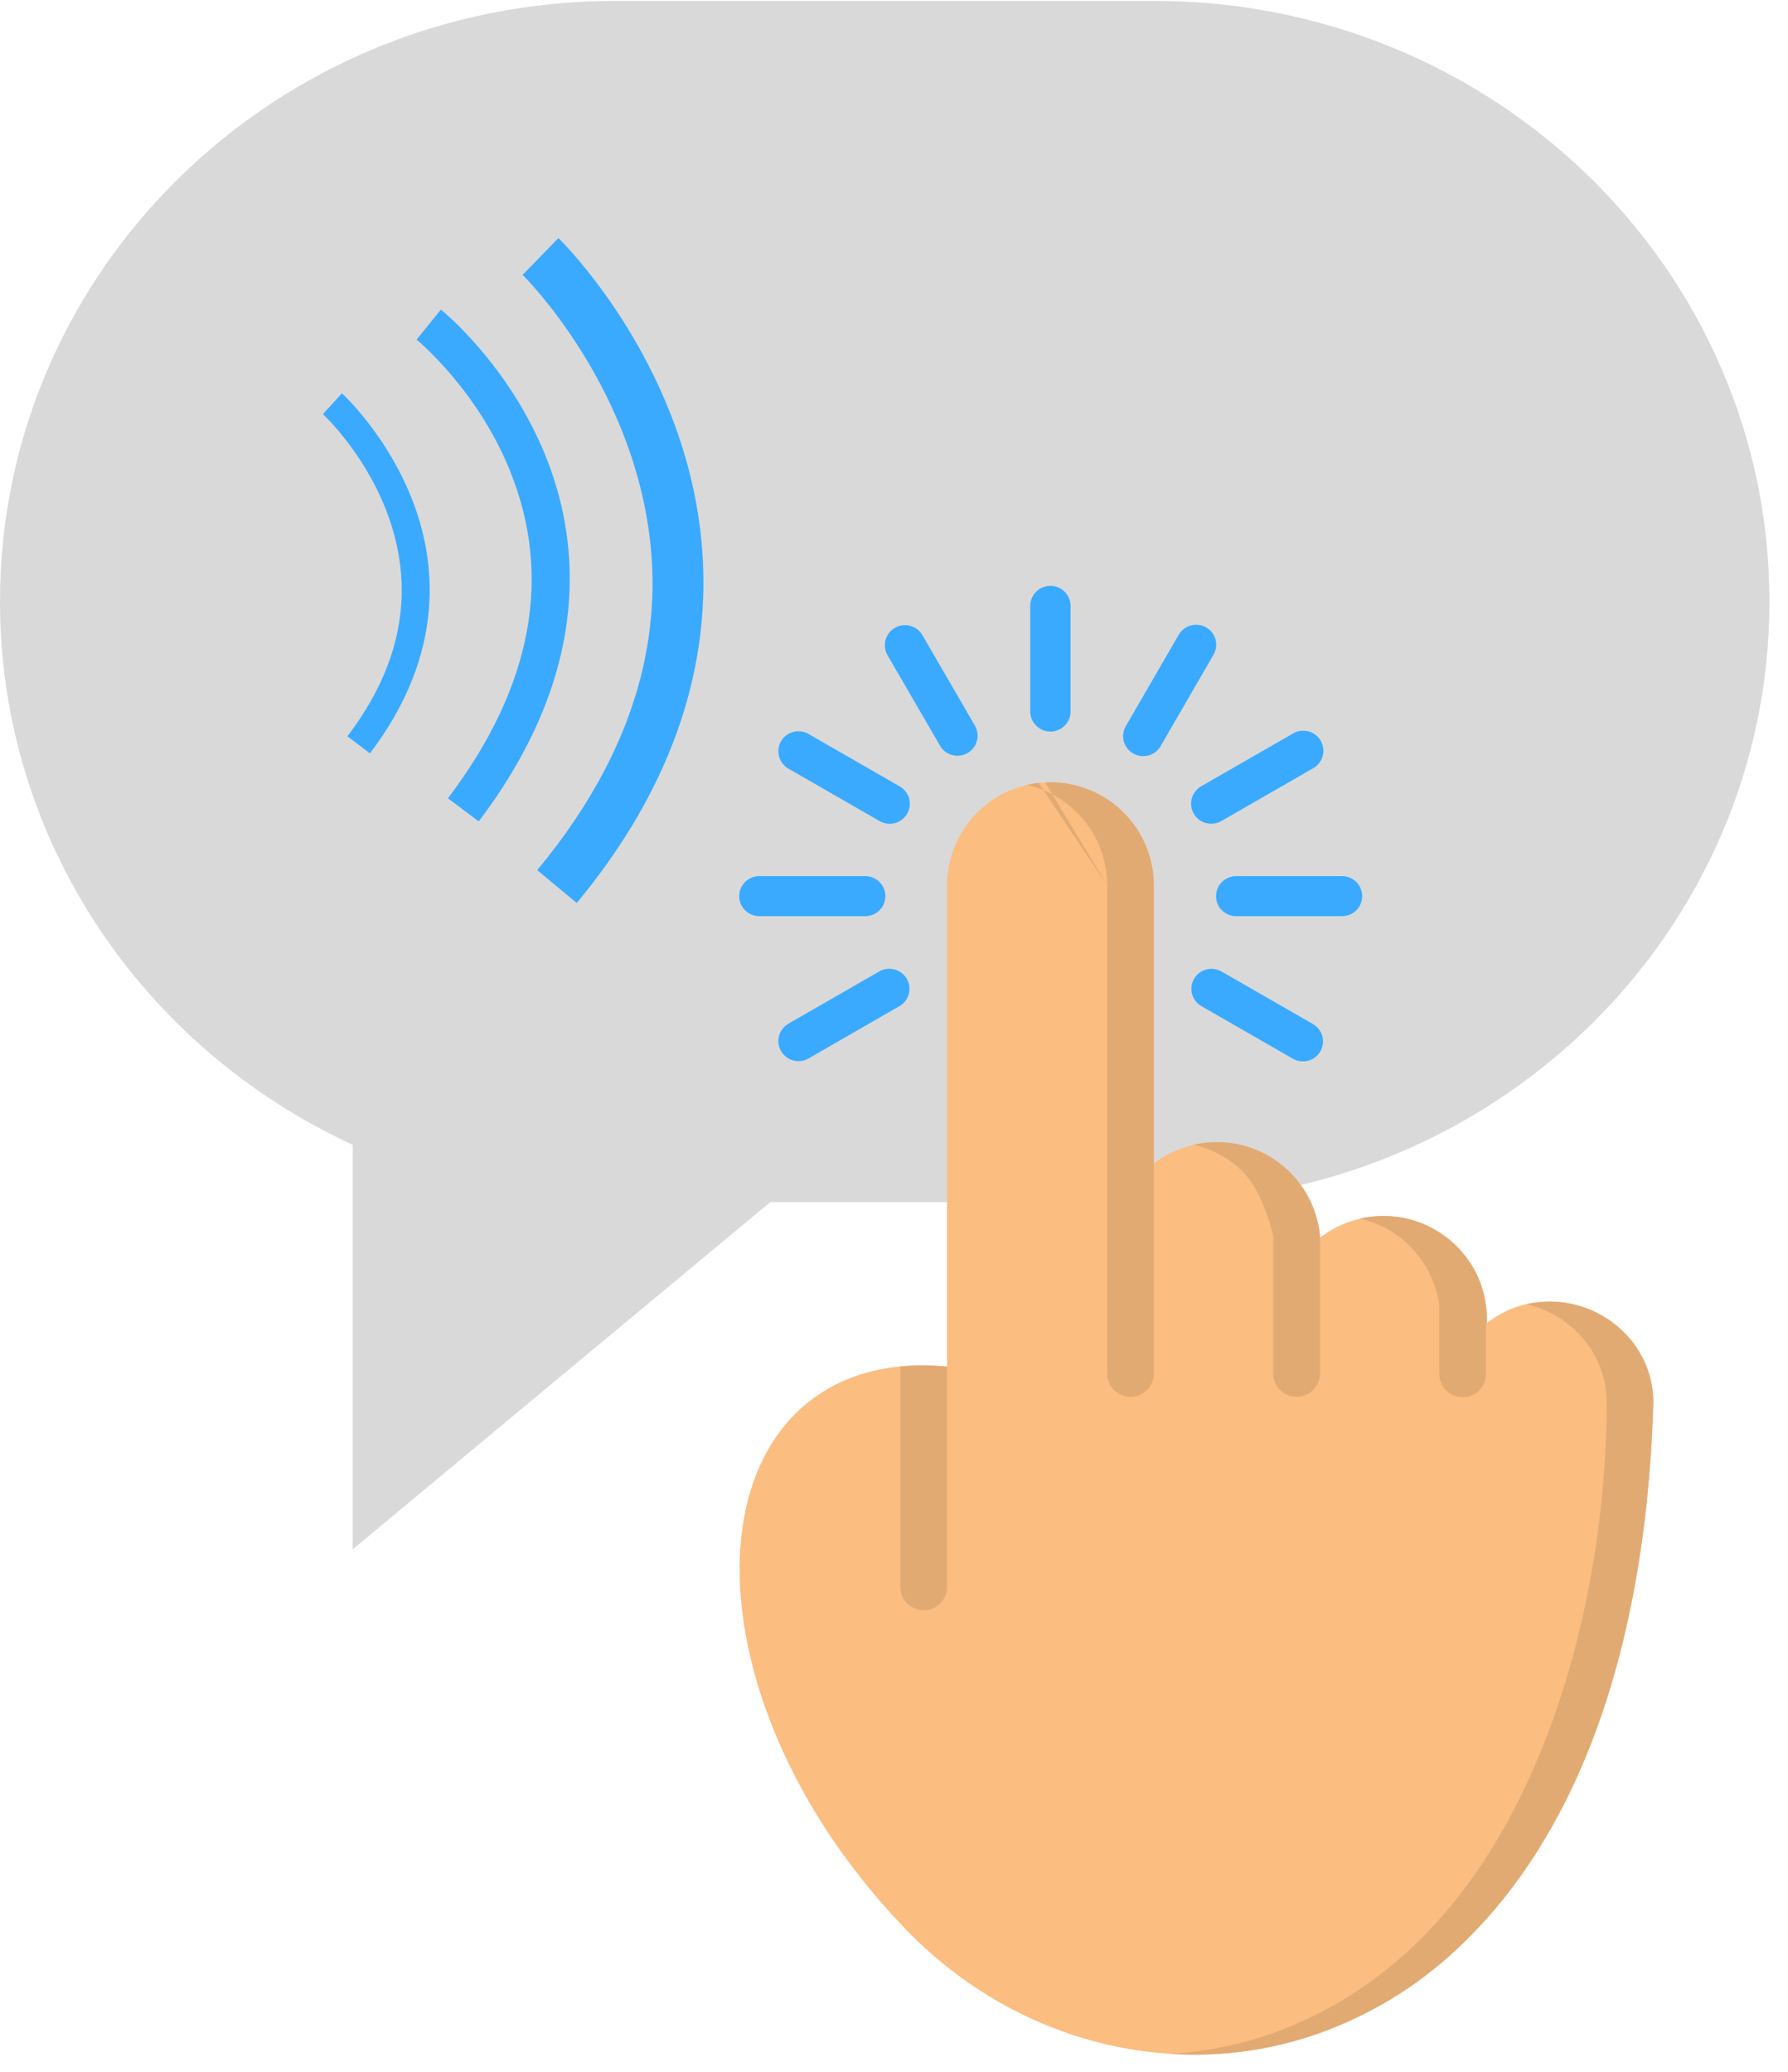 <svg xmlns="http://www.w3.org/2000/svg" xmlns:xlink="http://www.w3.org/1999/xlink" width="151" zoomAndPan="magnify" viewBox="0 0 113.25 131.25" height="175" preserveAspectRatio="xMidYMid meet" version="1.0"><defs><clipPath id="1cb78a26be"><path d="M 0 0.059 L 112.238 0.059 L 112.238 98.125 L 0 98.125 Z M 0 0.059 " clip-rule="nonzero"/></clipPath><clipPath id="3278d069e1"><path d="M 73.129 0.059 L 38.941 0.059 C 17.434 0.059 0 17.09 0 38.098 C 0 53.305 9.141 66.426 22.344 72.512 L 22.344 98.125 L 48.789 76.137 L 73.129 76.137 C 94.641 76.137 112.074 59.105 112.074 38.098 C 112.074 17.09 94.641 0.059 73.129 0.059 Z M 73.129 0.059 " clip-rule="nonzero"/></clipPath><clipPath id="69e76f8464"><path d="M 46.594 49 L 104.711 49 L 104.711 130.23 L 46.594 130.23 Z M 46.594 49 " clip-rule="nonzero"/></clipPath><clipPath id="ac60cd8abd"><path d="M 46.594 37.098 L 87 37.098 L 87 68 L 46.594 68 Z M 46.594 37.098 " clip-rule="nonzero"/></clipPath><clipPath id="09f6a9df66"><path d="M 74 82 L 104.711 82 L 104.711 130.23 L 74 130.23 Z M 74 82 " clip-rule="nonzero"/></clipPath><clipPath id="f4e340c79e"><path d="M 20 15 L 45 15 L 45 58 L 20 58 Z M 20 15 " clip-rule="nonzero"/></clipPath><clipPath id="cace254c2e"><path d="M 20.109 15.508 L 45.426 14.695 L 46.793 57.141 L 21.473 57.957 Z M 20.109 15.508 " clip-rule="nonzero"/></clipPath><clipPath id="dc47d73540"><path d="M 20.109 15.508 L 45.426 14.695 L 46.793 57.141 L 21.473 57.957 Z M 20.109 15.508 " clip-rule="nonzero"/></clipPath></defs><g clip-path="url(#1cb78a26be)"><g clip-path="url(#3278d069e1)"><path fill="#d9d9d9" d="M 0 0.059 L 112.238 0.059 L 112.238 98.125 L 0 98.125 Z M 0 0.059 " fill-opacity="1" fill-rule="nonzero"/></g></g><g clip-path="url(#69e76f8464)"><path fill="#fbbd80" d="M 59.984 86.562 L 59.984 56.07 C 59.984 55.641 60.027 55.215 60.113 54.797 C 60.195 54.375 60.32 53.969 60.484 53.574 C 60.648 53.176 60.852 52.801 61.09 52.445 C 61.328 52.09 61.602 51.758 61.902 51.457 C 62.207 51.152 62.539 50.883 62.895 50.645 C 63.254 50.406 63.633 50.207 64.027 50.043 C 64.426 49.879 64.836 49.754 65.258 49.672 C 65.68 49.586 66.105 49.547 66.535 49.547 C 66.965 49.547 67.391 49.586 67.812 49.672 C 68.234 49.754 68.645 49.879 69.039 50.043 C 69.438 50.207 69.816 50.406 70.172 50.645 C 70.531 50.883 70.863 51.152 71.164 51.457 C 71.469 51.758 71.742 52.09 71.98 52.445 C 72.219 52.801 72.422 53.176 72.586 53.574 C 72.75 53.969 72.875 54.375 72.957 54.797 C 73.043 55.215 73.082 55.641 73.082 56.07 L 73.082 73.695 C 73.551 73.336 74.062 73.047 74.609 72.824 C 75.156 72.602 75.723 72.457 76.312 72.391 C 76.898 72.32 77.484 72.332 78.07 72.422 C 78.652 72.508 79.215 72.676 79.754 72.914 C 80.293 73.156 80.793 73.465 81.246 73.84 C 81.703 74.215 82.102 74.641 82.441 75.125 C 82.781 75.605 83.051 76.125 83.246 76.68 C 83.445 77.234 83.566 77.805 83.613 78.391 C 84.094 78.02 84.621 77.719 85.188 77.488 C 85.758 77.262 86.348 77.117 86.953 77.055 C 87.562 76.992 88.172 77.016 88.773 77.121 C 89.375 77.227 89.953 77.414 90.504 77.684 C 91.051 77.953 91.555 78.289 92.008 78.699 C 92.465 79.105 92.855 79.57 93.18 80.086 C 93.504 80.605 93.75 81.156 93.918 81.742 C 94.086 82.328 94.172 82.93 94.172 83.539 L 94.172 83.801 C 95.348 82.891 96.68 82.438 98.168 82.434 C 98.191 82.434 98.215 82.441 98.375 82.445 C 99.211 82.473 100.016 82.648 100.781 82.98 C 101.551 83.309 102.234 83.77 102.828 84.355 C 103.43 84.941 103.895 85.621 104.223 86.391 C 104.551 87.164 104.715 87.969 104.719 88.809 C 104.719 88.832 104.719 88.844 104.715 89.004 C 104.188 105.625 99.332 116.625 92.723 123.023 C 90.25 125.449 87.402 127.289 84.172 128.551 C 81.184 129.699 78.094 130.223 74.895 130.121 C 68.449 129.918 62.195 127.137 57.531 122.359 C 51.535 116.219 48.113 109.164 47.141 102.992 C 46.602 99.598 46.809 96.449 47.73 93.84 C 48.691 91.113 50.426 88.973 52.902 87.711 C 54.84 86.723 57.203 86.289 59.984 86.562 Z M 59.984 86.562 " fill-opacity="1" fill-rule="nonzero"/></g><g clip-path="url(#ac60cd8abd)"><path fill="#39aaff" d="M 65.254 38.375 C 65.254 38.207 65.289 38.047 65.352 37.891 C 65.418 37.734 65.508 37.598 65.629 37.477 C 65.75 37.359 65.887 37.266 66.043 37.199 C 66.199 37.137 66.363 37.105 66.531 37.105 C 66.703 37.105 66.863 37.137 67.02 37.199 C 67.176 37.266 67.316 37.359 67.434 37.477 C 67.555 37.598 67.648 37.734 67.711 37.891 C 67.777 38.047 67.809 38.207 67.809 38.375 L 67.809 45.062 C 67.809 45.23 67.777 45.395 67.711 45.551 C 67.648 45.707 67.555 45.844 67.434 45.961 C 67.316 46.082 67.176 46.172 67.02 46.238 C 66.863 46.301 66.703 46.336 66.531 46.336 C 66.363 46.336 66.199 46.301 66.043 46.238 C 65.887 46.172 65.75 46.082 65.629 45.961 C 65.508 45.844 65.418 45.707 65.352 45.551 C 65.289 45.395 65.254 45.23 65.254 45.062 Z M 56.199 41.473 C 56.121 41.328 56.074 41.172 56.055 41.008 C 56.035 40.844 56.047 40.68 56.094 40.52 C 56.141 40.363 56.211 40.219 56.312 40.086 C 56.418 39.957 56.539 39.848 56.684 39.766 C 56.828 39.684 56.98 39.629 57.145 39.609 C 57.309 39.586 57.473 39.594 57.633 39.633 C 57.793 39.676 57.941 39.742 58.078 39.84 C 58.211 39.941 58.32 40.059 58.406 40.199 L 61.766 45.988 C 61.844 46.137 61.891 46.289 61.91 46.453 C 61.93 46.617 61.914 46.781 61.871 46.941 C 61.824 47.098 61.754 47.246 61.652 47.375 C 61.547 47.508 61.426 47.613 61.281 47.695 C 61.137 47.777 60.984 47.832 60.82 47.855 C 60.656 47.879 60.492 47.867 60.332 47.828 C 60.168 47.785 60.023 47.719 59.887 47.621 C 59.754 47.523 59.645 47.402 59.559 47.262 Z M 49.914 48.668 C 49.77 48.582 49.652 48.473 49.551 48.34 C 49.453 48.207 49.383 48.059 49.34 47.898 C 49.301 47.738 49.289 47.578 49.312 47.414 C 49.336 47.25 49.387 47.098 49.469 46.953 C 49.555 46.809 49.66 46.688 49.789 46.586 C 49.922 46.484 50.066 46.41 50.227 46.363 C 50.387 46.32 50.547 46.305 50.715 46.324 C 50.879 46.34 51.035 46.391 51.18 46.469 L 56.992 49.812 C 57.137 49.895 57.262 50.004 57.363 50.137 C 57.465 50.27 57.539 50.418 57.582 50.578 C 57.625 50.742 57.637 50.906 57.613 51.07 C 57.594 51.238 57.539 51.395 57.457 51.539 C 57.371 51.684 57.266 51.809 57.133 51.91 C 57 52.012 56.852 52.086 56.688 52.133 C 56.527 52.176 56.363 52.188 56.195 52.168 C 56.027 52.145 55.871 52.094 55.727 52.012 Z M 48.078 58.027 C 47.91 58.023 47.75 57.992 47.594 57.926 C 47.441 57.859 47.305 57.77 47.188 57.648 C 47.07 57.531 46.98 57.395 46.914 57.242 C 46.852 57.086 46.82 56.926 46.82 56.758 C 46.82 56.594 46.852 56.434 46.914 56.277 C 46.98 56.125 47.07 55.988 47.188 55.867 C 47.305 55.75 47.441 55.656 47.594 55.594 C 47.75 55.527 47.91 55.492 48.078 55.492 L 54.789 55.492 C 54.961 55.488 55.125 55.52 55.281 55.586 C 55.438 55.648 55.578 55.738 55.699 55.859 C 55.82 55.977 55.914 56.113 55.98 56.27 C 56.043 56.426 56.078 56.59 56.078 56.758 C 56.078 56.93 56.043 57.09 55.98 57.246 C 55.914 57.402 55.82 57.543 55.699 57.66 C 55.578 57.781 55.438 57.871 55.281 57.934 C 55.125 57.996 54.961 58.027 54.789 58.027 Z M 51.184 67.055 C 51.039 67.133 50.883 67.184 50.719 67.203 C 50.555 67.219 50.391 67.207 50.23 67.16 C 50.07 67.117 49.926 67.043 49.793 66.941 C 49.664 66.84 49.555 66.719 49.473 66.574 C 49.391 66.434 49.336 66.277 49.312 66.113 C 49.289 65.949 49.301 65.789 49.34 65.629 C 49.379 65.469 49.449 65.32 49.547 65.188 C 49.645 65.055 49.766 64.945 49.906 64.855 L 55.719 61.512 C 55.867 61.434 56.023 61.387 56.188 61.367 C 56.352 61.348 56.516 61.363 56.676 61.406 C 56.836 61.453 56.98 61.523 57.109 61.625 C 57.242 61.727 57.348 61.852 57.434 61.992 C 57.516 62.137 57.57 62.289 57.59 62.453 C 57.613 62.617 57.605 62.781 57.566 62.941 C 57.523 63.102 57.453 63.25 57.355 63.383 C 57.258 63.516 57.137 63.625 56.996 63.711 Z M 83.152 64.855 C 83.297 64.941 83.426 65.047 83.527 65.18 C 83.633 65.312 83.707 65.461 83.754 65.625 C 83.797 65.789 83.809 65.953 83.789 66.121 C 83.766 66.285 83.715 66.445 83.629 66.59 C 83.543 66.738 83.434 66.859 83.301 66.965 C 83.164 67.066 83.016 67.141 82.852 67.184 C 82.688 67.227 82.523 67.234 82.355 67.215 C 82.188 67.191 82.031 67.137 81.883 67.051 L 76.07 63.711 C 75.93 63.625 75.809 63.516 75.711 63.383 C 75.613 63.25 75.543 63.105 75.5 62.945 C 75.461 62.785 75.449 62.625 75.473 62.461 C 75.496 62.297 75.547 62.141 75.629 62 C 75.711 61.855 75.82 61.734 75.949 61.629 C 76.082 61.527 76.227 61.457 76.387 61.41 C 76.547 61.363 76.707 61.352 76.871 61.371 C 77.039 61.387 77.191 61.438 77.34 61.516 Z M 84.992 55.492 C 85.16 55.488 85.324 55.52 85.484 55.582 C 85.641 55.648 85.781 55.738 85.902 55.859 C 86.023 55.977 86.117 56.113 86.18 56.27 C 86.246 56.426 86.277 56.59 86.277 56.758 C 86.277 56.93 86.246 57.09 86.18 57.246 C 86.117 57.402 86.023 57.543 85.902 57.66 C 85.781 57.781 85.641 57.871 85.484 57.934 C 85.324 57.996 85.16 58.027 84.992 58.027 L 78.277 58.027 C 78.113 58.023 77.953 57.992 77.797 57.926 C 77.645 57.859 77.508 57.77 77.391 57.648 C 77.273 57.531 77.18 57.395 77.117 57.242 C 77.055 57.086 77.023 56.926 77.023 56.758 C 77.023 56.594 77.055 56.434 77.117 56.277 C 77.18 56.125 77.273 55.988 77.391 55.867 C 77.508 55.75 77.645 55.656 77.797 55.594 C 77.953 55.527 78.113 55.492 78.277 55.492 Z M 81.879 46.469 C 82.027 46.379 82.184 46.32 82.355 46.293 C 82.523 46.27 82.691 46.277 82.859 46.32 C 83.027 46.359 83.18 46.434 83.316 46.535 C 83.453 46.641 83.566 46.766 83.652 46.914 C 83.738 47.062 83.793 47.223 83.812 47.391 C 83.836 47.562 83.82 47.73 83.773 47.895 C 83.727 48.059 83.652 48.211 83.543 48.344 C 83.438 48.477 83.309 48.586 83.156 48.668 L 77.344 52.012 C 77.199 52.094 77.043 52.145 76.875 52.164 C 76.707 52.184 76.543 52.172 76.383 52.129 C 76.219 52.086 76.07 52.012 75.938 51.91 C 75.805 51.809 75.695 51.684 75.613 51.539 C 75.527 51.395 75.477 51.238 75.453 51.074 C 75.43 50.906 75.441 50.742 75.484 50.582 C 75.527 50.422 75.598 50.273 75.699 50.141 C 75.801 50.004 75.922 49.895 76.066 49.809 Z M 74.66 40.203 C 74.746 40.059 74.852 39.934 74.988 39.832 C 75.121 39.73 75.27 39.656 75.43 39.613 C 75.594 39.57 75.758 39.559 75.926 39.582 C 76.094 39.602 76.25 39.656 76.395 39.738 C 76.543 39.824 76.664 39.93 76.77 40.062 C 76.871 40.195 76.945 40.344 76.988 40.508 C 77.031 40.668 77.043 40.832 77.023 41 C 77 41.164 76.949 41.32 76.863 41.465 L 73.512 47.258 C 73.43 47.402 73.32 47.527 73.188 47.629 C 73.051 47.73 72.902 47.805 72.742 47.848 C 72.578 47.891 72.414 47.902 72.246 47.883 C 72.078 47.859 71.922 47.809 71.777 47.723 C 71.629 47.641 71.504 47.531 71.402 47.398 C 71.301 47.266 71.227 47.117 71.18 46.957 C 71.137 46.793 71.125 46.629 71.148 46.465 C 71.168 46.297 71.223 46.141 71.305 45.996 Z M 74.66 40.203 " fill-opacity="1" fill-rule="nonzero"/></g><path fill="#e2aa73" d="M 70.125 56.07 L 70.125 87.016 C 70.129 87.207 70.168 87.395 70.242 87.574 C 70.32 87.754 70.426 87.91 70.566 88.047 C 70.703 88.184 70.863 88.289 71.043 88.359 C 71.223 88.434 71.41 88.473 71.605 88.473 C 71.801 88.473 71.988 88.434 72.168 88.359 C 72.348 88.289 72.508 88.184 72.645 88.047 C 72.781 87.91 72.891 87.754 72.965 87.574 C 73.043 87.395 73.082 87.207 73.082 87.016 L 73.082 56.07 C 73.082 55.641 73.039 55.219 72.953 54.797 C 72.871 54.379 72.746 53.969 72.582 53.574 C 72.414 53.18 72.215 52.805 71.977 52.445 C 71.734 52.09 71.465 51.762 71.16 51.461 C 70.855 51.156 70.527 50.887 70.168 50.648 C 69.812 50.41 69.434 50.207 69.035 50.043 C 68.641 49.879 68.23 49.754 67.809 49.672 C 67.387 49.586 66.961 49.543 66.531 49.543 L 66.449 49.543 C 66.395 49.543 66.34 49.543 66.285 49.547 L 66.273 49.547 L 66.199 49.555 L 66.195 49.555 M 66.113 49.559 L 66.109 49.559 C 66.086 49.559 66.062 49.559 66.039 49.562 L 66.023 49.562 M 65.949 49.57 C 65.922 49.57 65.902 49.574 65.875 49.574 L 65.863 49.578 M 65.781 49.586 C 65.754 49.59 65.73 49.59 65.703 49.594 L 65.688 49.594 C 65.668 49.602 65.645 49.605 65.621 49.605 C 65.57 49.617 65.52 49.621 65.465 49.629 L 65.449 49.629 L 65.219 49.676 L 65.215 49.676 C 65.16 49.688 65.117 49.699 65.07 49.707 L 65.059 49.715 C 65.777 49.883 66.449 50.164 67.074 50.559 C 67.699 50.949 68.242 51.438 68.703 52.012 C 69.164 52.59 69.516 53.227 69.758 53.922 C 70.004 54.617 70.125 55.332 70.125 56.07 M 77.25 72.336 C 77.273 72.34 77.301 72.34 77.324 72.34 L 77.344 72.34 L 77.406 72.344 L 77.488 72.344 L 77.5 72.352 C 77.527 72.352 77.551 72.352 77.578 72.355 L 77.594 72.355 L 77.656 72.359 L 77.672 72.359 L 77.75 72.371 C 77.773 72.371 77.801 72.375 77.82 72.375 L 77.844 72.383 L 77.895 72.387 L 77.926 72.391 L 77.93 72.391 L 77.988 72.398 L 77.992 72.398 L 78.012 72.402 L 78.062 72.406 L 78.086 72.414 L 78.148 72.422 L 78.156 72.422 L 78.234 72.438 L 78.246 72.438 L 78.301 72.449 L 78.328 72.453 L 78.379 72.465 L 78.395 72.469 L 78.406 72.469 L 78.461 72.484 L 78.492 72.488 L 78.539 72.5 L 78.562 72.504 L 78.617 72.516 L 78.66 72.531 L 78.695 72.535 L 78.73 72.547 L 78.773 72.559 L 78.801 72.562 L 78.801 72.566 L 78.855 72.582 L 78.859 72.582 L 78.891 72.594 L 78.93 72.602 L 78.965 72.613 L 78.996 72.617 L 79.027 72.629 L 79.086 72.648 L 79.09 72.648 L 79.125 72.664 L 79.148 72.672 L 79.191 72.688 L 79.25 72.707 L 79.281 72.715 L 79.312 72.727 L 79.348 72.742 L 79.375 72.754 L 79.414 72.762 L 79.469 72.785 L 79.508 72.805 L 79.531 72.809 C 79.598 72.836 79.664 72.867 79.73 72.898 L 79.742 72.902 C 79.793 72.922 79.844 72.949 79.891 72.969 L 79.941 72.996 L 79.949 72.996 C 79.996 73.02 80.043 73.039 80.09 73.066 L 80.109 73.078 L 80.148 73.098 L 80.16 73.102 L 80.301 73.18 L 80.309 73.188 L 80.352 73.211 L 80.367 73.223 C 80.395 73.238 80.426 73.254 80.449 73.27 L 80.457 73.273 C 80.516 73.309 80.586 73.352 80.645 73.391 C 81.48 73.938 82.16 74.637 82.676 75.488 C 83.195 76.336 83.504 77.258 83.605 78.25 L 83.605 78.297 L 83.609 78.301 L 83.609 78.348 L 83.613 78.379 L 83.613 78.395 L 83.605 78.395 L 83.605 87.016 C 83.602 87.211 83.562 87.395 83.488 87.574 C 83.41 87.754 83.305 87.91 83.164 88.047 C 83.027 88.184 82.867 88.289 82.688 88.363 C 82.508 88.434 82.32 88.473 82.125 88.473 C 81.93 88.473 81.742 88.434 81.562 88.363 C 81.383 88.289 81.223 88.184 81.086 88.047 C 80.945 87.91 80.84 87.754 80.762 87.574 C 80.688 87.395 80.648 87.211 80.645 87.016 L 80.645 78.289 C 80.309 76.805 79.59 75.086 78.754 74.25 C 77.871 73.371 76.82 72.789 75.605 72.504 L 75.625 72.5 L 75.672 72.488 L 75.691 72.484 L 75.738 72.473 L 75.762 72.469 L 75.805 72.457 L 75.828 72.453 L 75.867 72.449 L 75.875 72.449 L 75.895 72.441 L 75.938 72.438 L 75.941 72.434 L 75.969 72.434 L 76.008 72.422 L 76.035 72.418 L 76.055 72.418 L 76.082 72.414 L 76.102 72.406 L 76.121 72.406 L 76.148 72.402 L 76.168 72.398 L 76.195 72.398 L 76.23 72.391 L 76.273 72.387 L 76.309 72.383 L 76.32 72.383 L 76.328 72.375 L 76.375 72.371 L 76.402 72.371 L 76.445 72.367 L 76.469 72.367 L 76.496 72.359 L 76.516 72.359 L 76.535 72.355 L 76.594 72.355 L 76.609 72.352 L 76.672 72.352 L 76.723 72.344 L 76.754 72.344 L 76.793 72.34 L 76.879 72.34 L 76.941 72.336 L 77.254 72.336 Z M 86.191 77.172 C 86.297 77.152 86.402 77.129 86.512 77.109 L 86.516 77.109 L 86.57 77.102 C 86.918 77.043 87.27 77.016 87.625 77.016 L 87.871 77.016 L 87.887 77.023 L 87.969 77.023 C 87.996 77.027 88.02 77.027 88.043 77.027 L 88.047 77.027 C 88.07 77.027 88.094 77.031 88.117 77.031 L 88.141 77.031 L 88.199 77.039 L 88.215 77.043 L 88.285 77.047 L 88.301 77.047 L 88.363 77.059 L 88.387 77.059 L 88.441 77.07 L 88.461 77.07 L 88.523 77.078 L 88.551 77.078 L 88.613 77.09 L 88.621 77.09 L 88.699 77.105 L 88.773 77.113 L 88.793 77.121 L 88.852 77.129 L 88.867 77.129 L 88.934 77.145 L 88.938 77.145 L 88.953 77.152 L 89.008 77.16 L 89.031 77.168 L 89.098 77.184 L 89.105 77.184 L 89.172 77.199 L 89.191 77.203 L 89.25 77.219 L 89.266 77.223 C 89.289 77.227 89.312 77.234 89.336 77.242 L 89.406 77.258 L 89.426 77.266 L 89.477 77.281 L 89.5 77.289 L 89.555 77.305 L 89.559 77.305 L 89.586 77.316 L 89.633 77.332 L 89.652 77.336 L 89.711 77.355 L 89.719 77.355 L 89.734 77.363 L 89.789 77.383 L 89.809 77.387 L 89.852 77.402 L 89.879 77.414 L 89.887 77.414 L 89.938 77.434 L 89.949 77.441 L 89.965 77.445 L 90.012 77.465 L 90.035 77.477 L 90.074 77.492 L 90.117 77.508 L 90.16 77.527 L 90.219 77.547 L 90.258 77.57 L 90.309 77.59 L 90.352 77.609 L 90.367 77.613 L 90.414 77.637 L 90.426 77.641 L 90.465 77.66 L 90.516 77.688 L 90.555 77.707 L 90.578 77.723 L 90.617 77.738 L 90.621 77.738 L 90.672 77.766 L 90.672 77.77 L 90.688 77.773 L 90.734 77.801 L 90.762 77.816 L 90.824 77.848 L 90.871 77.879 L 90.91 77.898 L 90.926 77.91 L 90.969 77.934 L 90.984 77.945 L 91.02 77.965 L 91.066 77.992 L 91.07 77.996 L 91.109 78.016 L 91.129 78.031 L 91.164 78.051 C 91.559 78.309 91.922 78.598 92.258 78.93 C 93.301 79.969 93.922 81.219 94.117 82.68 L 94.125 82.695 L 94.129 82.73 L 94.129 82.754 L 94.133 82.77 L 94.133 82.785 L 94.141 82.809 L 94.141 82.852 L 94.145 82.863 L 94.145 82.891 L 94.148 82.93 L 94.148 82.957 L 94.152 82.973 L 94.152 83.012 L 94.16 83.023 L 94.16 83.066 L 94.164 83.09 L 94.164 83.133 C 94.164 83.152 94.168 83.18 94.168 83.199 L 94.168 83.281 L 94.176 83.285 L 94.176 83.801 L 94.117 83.812 L 94.117 87.016 C 94.121 87.211 94.086 87.398 94.012 87.582 C 93.938 87.766 93.832 87.926 93.691 88.066 C 93.555 88.203 93.391 88.312 93.211 88.387 C 93.027 88.465 92.84 88.5 92.641 88.5 C 92.445 88.5 92.254 88.465 92.074 88.387 C 91.891 88.312 91.73 88.203 91.594 88.066 C 91.453 87.926 91.348 87.766 91.273 87.582 C 91.199 87.398 91.164 87.211 91.164 87.016 L 91.164 82.68 C 91.074 82.02 90.891 81.391 90.609 80.789 C 90.328 80.191 89.961 79.645 89.516 79.152 C 89.066 78.664 88.555 78.25 87.98 77.914 C 87.41 77.578 86.797 77.332 86.148 77.184 L 86.176 77.176 L 86.184 77.176 Z M 57.027 86.547 C 58.016 86.457 59 86.461 59.988 86.562 L 59.988 100.531 C 59.984 100.723 59.945 100.91 59.871 101.09 C 59.793 101.266 59.688 101.426 59.547 101.562 C 59.41 101.699 59.25 101.801 59.07 101.875 C 58.891 101.949 58.703 101.988 58.508 101.988 C 58.312 101.988 58.125 101.949 57.945 101.875 C 57.766 101.801 57.605 101.699 57.469 101.562 C 57.328 101.426 57.223 101.266 57.145 101.09 C 57.07 100.91 57.031 100.723 57.027 100.531 Z M 77.25 72.336 C 77.273 72.34 77.301 72.34 77.324 72.34 M 88.621 77.09 L 88.699 77.105 " fill-opacity="1" fill-rule="evenodd"/><g clip-path="url(#09f6a9df66)"><path fill="#e2aa73" d="M 96.684 82.605 C 97.914 82.891 98.977 83.477 99.875 84.355 C 100.477 84.941 100.941 85.621 101.27 86.391 C 101.598 87.164 101.766 87.969 101.766 88.809 C 101.766 100.277 98.309 114.758 89.766 123.023 C 87.293 125.445 84.445 127.289 81.219 128.551 C 78.945 129.426 76.594 129.938 74.164 130.086 C 74.406 130.102 74.648 130.109 74.895 130.121 C 78.094 130.223 81.184 129.699 84.172 128.551 C 87.402 127.289 90.25 125.449 92.723 123.023 C 99.332 116.625 104.188 105.625 104.715 89.004 C 104.719 88.844 104.719 88.832 104.719 88.809 C 104.715 87.969 104.551 87.164 104.223 86.395 C 103.895 85.621 103.43 84.941 102.828 84.355 C 102.234 83.77 101.551 83.309 100.785 82.98 C 100.016 82.648 99.211 82.473 98.375 82.445 C 98.215 82.441 98.195 82.438 98.168 82.438 C 97.668 82.438 97.172 82.492 96.684 82.605 Z M 96.684 82.605 " fill-opacity="1" fill-rule="evenodd"/></g><g clip-path="url(#f4e340c79e)"><g clip-path="url(#cace254c2e)"><g clip-path="url(#dc47d73540)"><path fill="#39aaff" d="M 23.43 47.715 L 22.004 46.633 C 25.539 41.992 26.352 37.152 24.434 32.254 C 22.98 28.566 20.48 26.254 20.453 26.23 L 21.66 24.91 C 21.77 25.016 24.492 27.543 26.09 31.605 C 27.586 35.391 28.332 41.27 23.43 47.715 Z M 34.484 28.703 C 32.145 23.047 28.094 19.746 27.922 19.609 L 26.387 21.512 C 26.422 21.543 30.18 24.617 32.266 29.727 C 35.031 36.484 33.723 43.488 28.375 50.559 L 30.32 52.027 C 37.703 42.266 36.66 33.953 34.484 28.703 Z M 42.98 27.605 C 40.395 20.031 35.57 15.273 35.371 15.078 L 33.102 17.41 C 33.145 17.449 37.566 21.816 39.902 28.656 C 43.012 37.754 41.039 46.66 34.027 55.113 L 36.531 57.191 C 46.223 45.496 45.391 34.648 42.98 27.605 Z M 42.98 27.605 " fill-opacity="1" fill-rule="nonzero"/></g></g></g></svg>